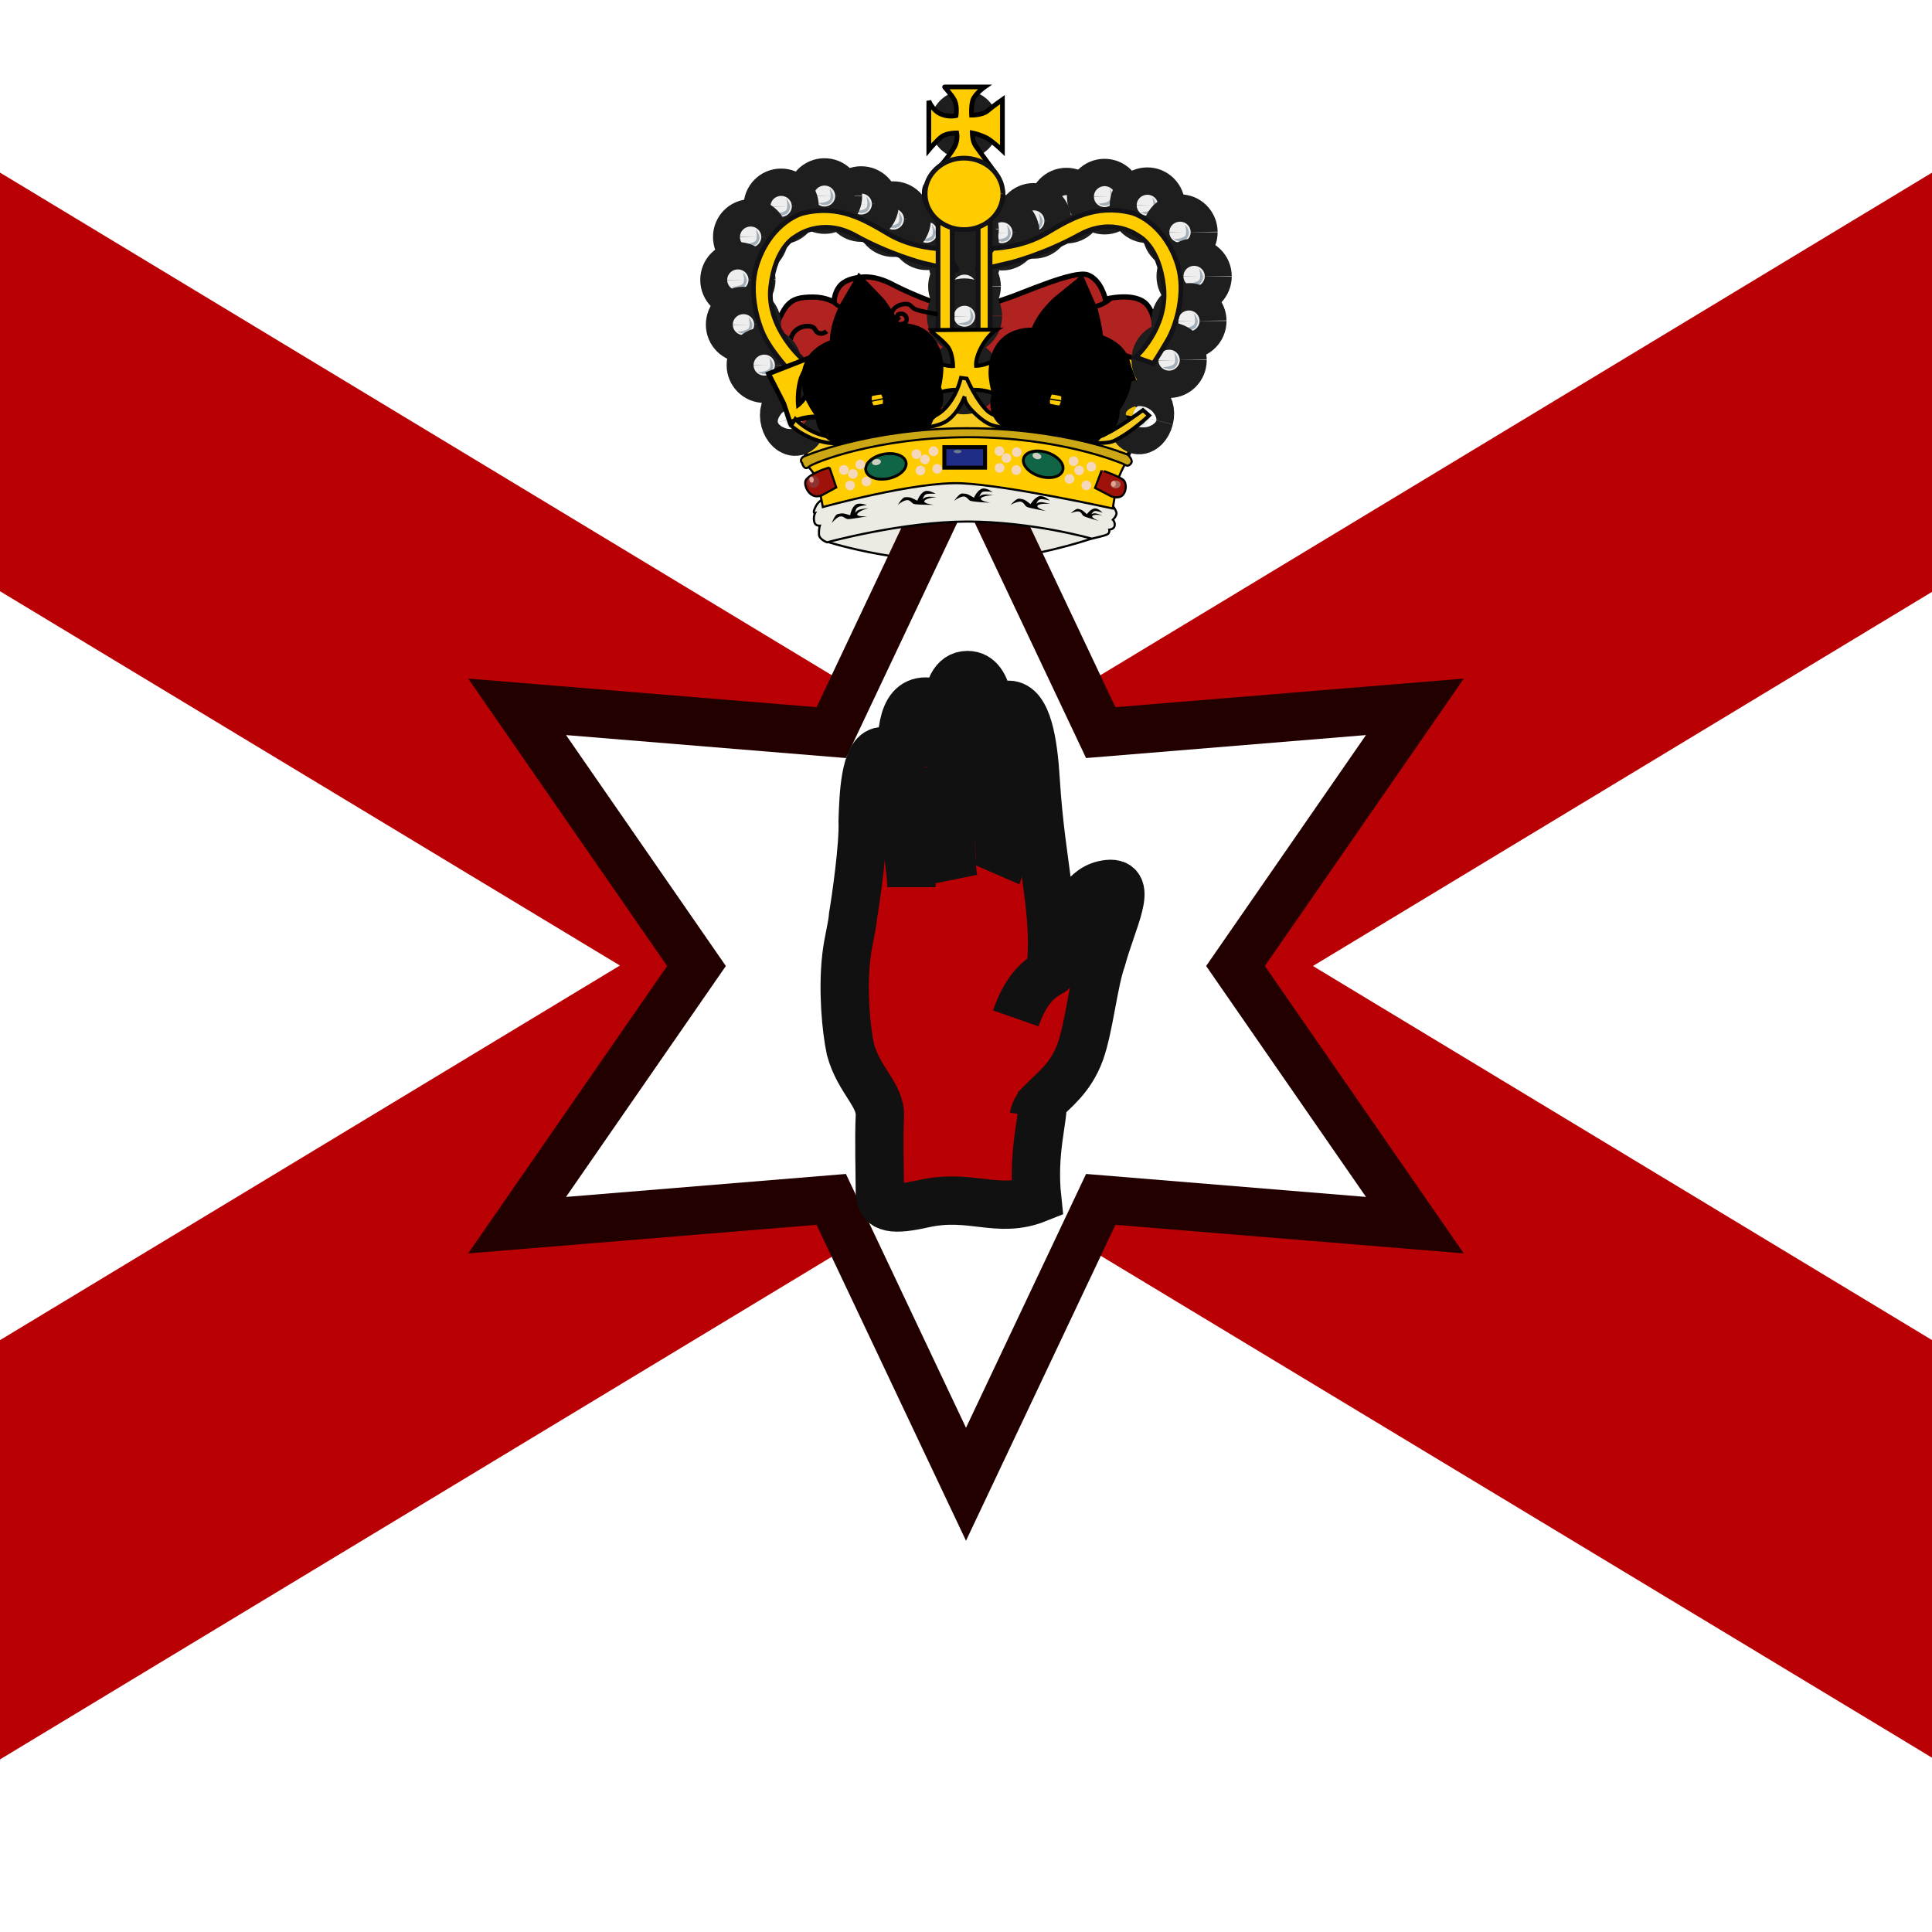 <?xml version="1.0" encoding="UTF-8" standalone="no"?>
<svg width="20px" height="20px" viewBox="0 0 20 20" version="1.1" xmlns="http://www.w3.org/2000/svg" xmlns:xlink="http://www.w3.org/1999/xlink">
    <rect x="0" y="0" width="20" height="20" fill="#808080" stroke="none"/>
    <defs></defs>
    <g id="Page-1" stroke="none" stroke-width="1" fill="none" fill-rule="evenodd">
        <g id="Saint_Patrick's_flag_for_Northern_Ireland_crowned" transform="translate(-7, 0)">
            <path d="M30.441,0 L3.56,0 L17.001,8.122 L30.441,0 L30.441,0 Z" id="path3211" fill="#FFFFFF"></path>
            <path d="M33.667,18.194 L33.667,1.806 L20.108,10 L28.386,15.002 L33.667,18.194 L33.667,18.194 Z" id="path3209" fill="#FFFFFF"></path>
            <path d="M3.56,20 L30.46,20 L26.732,17.741 L17.01,11.872 L3.56,20 L3.56,20 Z" id="path3207" fill="#FFFFFF"></path>
            <path d="M0.333,1.803 L0.333,18.194 L13.901,9.995 L0.333,1.803 L0.333,1.803 Z" id="path3205" fill="#FFFFFF"></path>
            <path d="M0.333,1.803 L13.901,9.995 L0.333,18.194 L0.333,20 L3.56,20 L17.01,11.872 L26.732,17.741 L30.46,20 L33.667,20 L33.667,18.194 L28.386,15.002 L20.108,10 L33.667,1.806 L33.667,0 L30.441,0 L17.001,8.122 L3.56,0 L0.333,0 L0.333,1.803 L0.333,1.803 Z" id="background" stroke="#B90004" stroke-width="0.5" fill="#B90004"></path>
            <path d="M18.46,5.486 C18.588,5.287 18.512,5.157 18.318,5.118 C18.318,5.118 17.702,5.315 17.036,5.337 C16.37,5.359 15.578,5.169 15.578,5.169 C15.436,5.258 15.471,5.47 15.542,5.602 C15.542,5.602 16.239,5.833 17.032,5.811 C17.537,5.796 18.014,5.668 18.282,5.582 C18.436,5.533 18.46,5.489 18.46,5.486 L18.46,5.486 Z" id="path5103" stroke="#000000" stroke-width="0.022" fill="#EBEAE3"></path>
            <path d="M17,15.365 L15.605,12.416 L12.353,12.683 L14.21,10 L12.353,7.317 L15.605,7.584 L17,4.635 L18.395,7.584 L21.647,7.317 L19.79,10 L21.647,12.683 L18.395,12.416 L17,15.365 L17,15.365 Z" id="star" stroke="#220000" stroke-width="0.5" fill="#FFFFFF"></path>
            <g id="g2597" transform="translate(15.112, 6.939)" stroke="#111111" stroke-width="0.5" fill="#B90004">
                <path d="M2.681,4.464 C2.792,4.35 2.971,4.225 3.07,3.952 C3.163,3.696 3.208,3.227 3.293,2.99 C3.404,2.582 3.627,2.185 3.361,2.212 C3.108,2.238 3.026,2.492 2.93,2.677 C2.886,2.746 2.843,2.91 2.824,2.994 C2.812,3.047 2.81,3.105 2.762,3.129 C2.832,2.51 2.665,2.049 2.609,1.131 C2.585,0.747 2.524,0.36 2.332,0.357 C2.186,0.355 2.162,0.554 2.139,0.703 C2.139,0.493 2.147,0.049 1.904,0.049 C1.61,0.049 1.699,0.669 1.66,0.982 C1.653,0.871 1.649,0.632 1.618,0.478 C1.606,0.42 1.582,0.375 1.553,0.349 C1.535,0.332 1.51,0.323 1.472,0.323 C1.206,0.323 1.212,0.709 1.221,1.094 C1.225,1.135 1.221,1.32 1.224,1.44 C1.224,1.23 1.226,0.82 1.015,0.838 C0.839,0.853 0.826,1.314 0.818,1.56 C0.829,1.805 0.747,2.376 0.719,2.539 C0.711,2.654 0.667,2.804 0.649,2.964 C0.609,3.31 0.647,3.715 0.691,3.922 C0.779,4.249 1.008,4.395 0.996,4.617 C0.985,4.839 0.996,5.23 0.996,5.405 C0.996,5.58 1.143,5.59 1.447,5.522 C1.943,5.411 2.215,5.633 2.625,5.469 C2.573,4.985 2.692,4.639 2.681,4.464 L2.681,4.464 Z" id="path2599"></path>
                <g id="g2601" transform="translate(1.196, 0.568)">
                    <path id="path2603" d="M1.207,3.035 C1.31,2.741 1.44,2.626 1.565,2.562"></path>
                    <path id="path2605" d="M1.394,4.049 C1.403,3.989 1.441,3.941 1.494,3.89"></path>
                    <path id="path2607" d="M0.028,0.797 C0.06,1.057 0.128,1.558 0.128,1.677"></path>
                    <path id="path2609" d="M0.957,0.086 C0.92,0.225 0.961,0.337 0.954,0.478 C0.948,0.572 0.987,0.745 1.017,0.954 C1.009,1.03 1.076,1.408 1.015,1.548"></path>
                    <path id="path2611" d="M0.463,0.346 C0.488,0.397 0.481,0.459 0.493,0.528 C0.552,0.861 0.514,1.358 0.563,1.599"></path>
                </g>
            </g>
            <path d="M16.981,4.475 C18.589,4.74 18.531,4.815 18.531,4.815 L18.951,3.561 C18.951,3.561 18.995,3.313 18.88,3.163 C18.766,3.013 18.443,3.097 18.443,3.097 C18.443,3.097 18.399,2.894 18.258,2.845 C18.116,2.796 17.59,3.035 17.427,3.088 C17.264,3.141 17.18,3.194 16.95,3.19 C16.72,3.185 16.309,2.982 16.234,2.942 C16.159,2.902 16.049,2.863 15.947,2.867 C15.846,2.872 15.74,2.898 15.687,2.969 C15.634,3.039 15.634,3.128 15.634,3.128 C15.634,3.128 15.55,3.075 15.417,3.075 C15.285,3.075 15.209,3.092 15.148,3.163 C15.086,3.234 15.006,3.433 15.006,3.433 L15.156,3.773 L15.165,4.241 L15.479,4.736 L16.981,4.475 L16.981,4.475 Z" id="path34974" stroke="#000000" stroke-width="0.054" fill="#B02320"></path>
            <path d="M18.48,5.184 C18.48,5.184 18.561,5.28 18.558,5.315 C18.555,5.349 18.52,5.38 18.52,5.38 C18.52,5.38 18.545,5.405 18.539,5.442 C18.533,5.48 18.483,5.483 18.483,5.483 C18.483,5.483 18.492,5.517 18.461,5.533 C18.43,5.548 18.302,5.576 18.302,5.576 C18.302,5.576 17.68,5.399 17.013,5.399 C16.347,5.399 15.562,5.614 15.562,5.614 C15.562,5.614 15.481,5.586 15.478,5.533 C15.475,5.48 15.487,5.442 15.487,5.442 C15.487,5.442 15.443,5.447 15.431,5.408 C15.415,5.354 15.437,5.312 15.437,5.312 C15.437,5.312 15.407,5.321 15.441,5.249 C15.466,5.196 15.503,5.178 15.503,5.178 C15.503,5.178 16.2,4.929 16.994,4.925 C17.788,4.922 18.48,5.178 18.48,5.184 L18.48,5.184 Z" id="path30012" stroke="#000000" stroke-width="0.022" fill="#EBEAE3"></path>
            <path id="path41763" stroke="#000000" stroke-width="0.048" d="M15.184,3.615 C15.184,3.615 15.158,3.525 15.216,3.445 C15.275,3.365 15.381,3.37 15.413,3.386 C15.445,3.402 15.44,3.44 15.482,3.45 C15.525,3.461 15.557,3.429 15.557,3.429"></path>
            <path d="M19.067,3.827 L18.825,4.326 L18.73,4.343 C18.73,4.343 18.672,4.308 18.507,4.32 C18.389,4.328 18.354,4.358 18.354,4.358 L18.569,3.86 C18.569,3.86 18.585,3.967 18.61,4.03 C18.642,4.11 18.762,4.185 18.762,4.185 C18.762,4.185 18.779,4.089 18.747,3.973 C18.712,3.845 18.63,3.672 18.63,3.672 L19.067,3.827 L19.067,3.827 Z" id="path17396" stroke="#000000" stroke-width="0.05" fill-opacity="0.941" fill="#FFCC00"></path>
            <rect id="rect5511" stroke="#121116" stroke-width="0.049" fill="#121116" x="16.854" y="2.274" width="0.27" height="1.149"></rect>
            <path d="M15.198,4.392 L15.372,4.764 C15.372,4.764 16.11,4.476 16.983,4.481 C18.291,4.489 18.662,4.752 18.662,4.752 L18.856,4.292 L18.71,4.376 L18.561,4.469 L18.392,4.534 L18.186,4.518 L18.004,4.384 L17.911,4.191 L17.758,4.332 L17.487,4.392 L17.221,4.324 L16.987,4.029 C16.987,4.029 16.812,4.357 16.591,4.376 C16.272,4.405 16.086,4.223 16.086,4.223 C16.086,4.223 15.968,4.489 15.771,4.538 C15.46,4.615 15.202,4.392 15.198,4.392 L15.198,4.392 Z" id="path24185" stroke="#000000" stroke-width="0.041" fill="#F6CA1F"></path>
            <g id="g5431" transform="translate(14.475, 1.865)">
                <g id="g3168" transform="translate(3.41, 0.103)">
                    <path id="path2193" stroke="#1E1E1E" stroke-width="0.5" fill="#EEEEEE" d="M0.295,0.16 C0.295,0.238 0.233,0.302 0.156,0.302 C0.079,0.302 0.016,0.239 0.016,0.161 C0.015,0.083 0.077,0.019 0.154,0.019 C0.231,0.018 0.294,0.081 0.295,0.159"></path>
                    <path id="path2195" fill="#A3AFB8" d="M0.09,0.233 C0.09,0.233 0.203,0.231 0.215,0.185 C0.226,0.139 0.207,0.08 0.207,0.08 C0.207,0.08 0.26,0.139 0.245,0.185 C0.23,0.231 0.215,0.243 0.176,0.252 C0.15,0.258 0.111,0.248 0.09,0.233 L0.09,0.233 Z"></path>
                </g>
                <g id="g3172" transform="translate(3.071, 0.261)">
                    <path id="path3174" stroke="#1E1E1E" stroke-width="0.5" fill="#EEEEEE" d="M0.295,0.16 C0.295,0.238 0.233,0.302 0.156,0.302 C0.079,0.302 0.016,0.239 0.016,0.161 C0.015,0.083 0.077,0.019 0.154,0.019 C0.231,0.018 0.294,0.081 0.295,0.159"></path>
                    <path id="path3176" fill="#A3AFB8" d="M0.09,0.233 C0.09,0.233 0.203,0.231 0.215,0.185 C0.226,0.139 0.207,0.08 0.207,0.08 C0.207,0.08 0.26,0.139 0.245,0.185 C0.23,0.231 0.215,0.243 0.176,0.252 C0.15,0.258 0.111,0.248 0.09,0.233 L0.09,0.233 Z"></path>
                </g>
                <g id="g3178" transform="translate(3.804, 0.01)">
                    <path id="path3180" stroke="#1E1E1E" stroke-width="0.5" fill="#EEEEEE" d="M0.295,0.16 C0.295,0.238 0.233,0.302 0.156,0.302 C0.079,0.302 0.016,0.239 0.016,0.161 C0.015,0.083 0.077,0.019 0.154,0.019 C0.231,0.018 0.294,0.081 0.295,0.159"></path>
                    <path id="path3182" fill="#A3AFB8" d="M0.09,0.233 C0.09,0.233 0.203,0.231 0.215,0.185 C0.226,0.139 0.207,0.08 0.207,0.08 C0.207,0.08 0.26,0.139 0.245,0.185 C0.23,0.231 0.215,0.243 0.176,0.252 C0.15,0.258 0.111,0.248 0.09,0.233 L0.09,0.233 Z"></path>
                </g>
                <g id="g3184" transform="translate(4.247, 0.099)">
                    <path id="path3186" stroke="#1E1E1E" stroke-width="0.5" fill="#EEEEEE" d="M0.295,0.16 C0.295,0.238 0.233,0.302 0.156,0.302 C0.079,0.302 0.016,0.239 0.016,0.161 C0.015,0.083 0.077,0.019 0.154,0.019 C0.231,0.018 0.294,0.081 0.295,0.159"></path>
                    <path id="path3188" fill="#A3AFB8" d="M0.09,0.233 C0.09,0.233 0.203,0.231 0.215,0.185 C0.226,0.139 0.207,0.08 0.207,0.08 C0.207,0.08 0.26,0.139 0.245,0.185 C0.23,0.231 0.215,0.243 0.176,0.252 C0.15,0.258 0.111,0.248 0.09,0.233 L0.09,0.233 Z"></path>
                </g>
                <g id="g3190" transform="translate(4.585, 0.378)">
                    <path id="path3192" stroke="#1E1E1E" stroke-width="0.5" fill="#EEEEEE" d="M0.295,0.16 C0.295,0.238 0.233,0.302 0.156,0.302 C0.079,0.302 0.016,0.239 0.016,0.161 C0.015,0.083 0.077,0.019 0.154,0.019 C0.231,0.018 0.294,0.081 0.295,0.159"></path>
                    <path id="path3194" fill="#A3AFB8" d="M0.09,0.233 C0.09,0.233 0.203,0.231 0.215,0.185 C0.226,0.139 0.207,0.08 0.207,0.08 C0.207,0.08 0.26,0.139 0.245,0.185 C0.23,0.231 0.215,0.243 0.176,0.252 C0.15,0.258 0.111,0.248 0.09,0.233 L0.09,0.233 Z"></path>
                </g>
                <g id="g3196" transform="translate(4.731, 0.835)">
                    <path id="path3199" stroke="#1E1E1E" stroke-width="0.5" fill="#EEEEEE" d="M0.295,0.16 C0.295,0.238 0.233,0.302 0.156,0.302 C0.079,0.302 0.016,0.239 0.016,0.161 C0.015,0.083 0.077,0.019 0.154,0.019 C0.231,0.018 0.294,0.081 0.295,0.159"></path>
                    <path id="path3201" fill="#A3AFB8" d="M0.09,0.233 C0.09,0.233 0.203,0.231 0.215,0.185 C0.226,0.139 0.207,0.08 0.207,0.08 C0.207,0.08 0.26,0.139 0.245,0.185 C0.23,0.231 0.215,0.243 0.176,0.252 C0.15,0.258 0.111,0.248 0.09,0.233 L0.09,0.233 Z"></path>
                </g>
                <g id="g3203" transform="translate(4.677, 1.297)">
                    <path id="path4796" stroke="#1E1E1E" stroke-width="0.5" fill="#EEEEEE" d="M0.295,0.16 C0.295,0.238 0.233,0.302 0.156,0.302 C0.079,0.302 0.016,0.239 0.016,0.161 C0.015,0.083 0.077,0.019 0.154,0.019 C0.231,0.018 0.294,0.081 0.295,0.159"></path>
                    <path id="path4798" fill="#A3AFB8" d="M0.09,0.233 C0.09,0.233 0.203,0.231 0.215,0.185 C0.226,0.139 0.207,0.08 0.207,0.08 C0.207,0.08 0.26,0.139 0.245,0.185 C0.23,0.231 0.215,0.243 0.176,0.252 C0.15,0.258 0.111,0.248 0.09,0.233 L0.09,0.233 Z"></path>
                </g>
                <g id="g3209" transform="translate(4.472, 1.703)">
                    <path id="path4801" stroke="#1E1E1E" stroke-width="0.5" fill="#EEEEEE" d="M0.295,0.16 C0.295,0.238 0.233,0.302 0.156,0.302 C0.079,0.302 0.016,0.239 0.016,0.161 C0.015,0.083 0.077,0.019 0.154,0.019 C0.231,0.018 0.294,0.081 0.295,0.159"></path>
                    <path id="path3213" fill="#A3AFB8" d="M0.09,0.233 C0.09,0.233 0.203,0.231 0.215,0.185 C0.226,0.139 0.207,0.08 0.207,0.08 C0.207,0.08 0.26,0.139 0.245,0.185 C0.23,0.231 0.215,0.243 0.176,0.252 C0.15,0.258 0.111,0.248 0.09,0.233 L0.09,0.233 Z"></path>
                </g>
                <g id="g3215" transform="translate(2.741, 0.383)">
                    <path id="path3217" stroke="#1E1E1E" stroke-width="0.5" fill="#EEEEEE" d="M0.295,0.16 C0.295,0.238 0.233,0.302 0.156,0.302 C0.079,0.302 0.016,0.239 0.016,0.161 C0.015,0.083 0.077,0.019 0.154,0.019 C0.231,0.018 0.294,0.081 0.295,0.159"></path>
                    <path id="path3219" fill="#A3AFB8" d="M0.09,0.233 C0.09,0.233 0.203,0.231 0.215,0.185 C0.226,0.139 0.207,0.08 0.207,0.08 C0.207,0.08 0.26,0.139 0.245,0.185 C0.23,0.231 0.215,0.243 0.176,0.252 C0.15,0.258 0.111,0.248 0.09,0.233 L0.09,0.233 Z"></path>
                </g>
                <g id="g3221" transform="translate(2.368, 0.373)">
                    <path id="path3223" stroke="#1E1E1E" stroke-width="0.5" fill="#EEEEEE" d="M0.247,0.134 C0.247,0.199 0.194,0.252 0.13,0.252 C0.066,0.253 0.013,0.2 0.013,0.135 C0.013,0.069 0.065,0.016 0.129,0.016 C0.194,0.015 0.246,0.068 0.247,0.133"></path>
                    <path id="path3225" fill="#A3AFB8" d="M0.075,0.195 C0.075,0.195 0.17,0.193 0.179,0.155 C0.189,0.116 0.173,0.067 0.173,0.067 C0.173,0.067 0.218,0.116 0.205,0.155 C0.192,0.193 0.18,0.203 0.147,0.211 C0.126,0.216 0.093,0.208 0.075,0.195 L0.075,0.195 Z"></path>
                </g>
                <g id="g3227" transform="translate(2.369, 0.52)">
                    <path id="path3229" stroke="#1E1E1E" stroke-width="0.5" fill="#EEEEEE" d="M0.247,0.134 C0.247,0.199 0.194,0.252 0.13,0.252 C0.066,0.253 0.013,0.2 0.013,0.135 C0.013,0.069 0.065,0.016 0.129,0.016 C0.194,0.015 0.246,0.068 0.247,0.133"></path>
                    <path id="path3231" fill="#A3AFB8" d="M0.075,0.195 C0.075,0.195 0.17,0.193 0.179,0.155 C0.189,0.116 0.173,0.067 0.173,0.067 C0.173,0.067 0.218,0.116 0.205,0.155 C0.192,0.193 0.18,0.203 0.147,0.211 C0.126,0.216 0.093,0.208 0.075,0.195 L0.075,0.195 Z"></path>
                </g>
                <g id="g3233" transform="translate(2.377, 0.736)">
                    <path id="path3235" stroke="#1E1E1E" stroke-width="0.5" fill="#EEEEEE" d="M0.247,0.134 C0.247,0.199 0.194,0.252 0.13,0.252 C0.066,0.253 0.013,0.2 0.013,0.135 C0.013,0.069 0.065,0.016 0.129,0.016 C0.194,0.015 0.246,0.068 0.247,0.133"></path>
                    <path id="path3237" fill="#A3AFB8" d="M0.075,0.195 C0.075,0.195 0.17,0.193 0.179,0.155 C0.189,0.116 0.173,0.067 0.173,0.067 C0.173,0.067 0.218,0.116 0.205,0.155 C0.192,0.193 0.18,0.203 0.147,0.211 C0.126,0.216 0.093,0.208 0.075,0.195 L0.075,0.195 Z"></path>
                </g>
                <g id="g3239" transform="translate(2.369, 0.955)">
                    <path id="path3241" stroke="#1E1E1E" stroke-width="0.5" fill="#EEEEEE" d="M0.267,0.145 C0.267,0.216 0.21,0.273 0.141,0.273 C0.071,0.273 0.014,0.216 0.014,0.145 C0.014,0.075 0.07,0.017 0.14,0.017 C0.209,0.017 0.266,0.073 0.267,0.144"></path>
                    <path id="path3243" fill="#A3AFB8" d="M0.082,0.211 C0.082,0.211 0.184,0.209 0.194,0.167 C0.204,0.126 0.187,0.072 0.187,0.072 C0.187,0.072 0.236,0.126 0.222,0.167 C0.208,0.209 0.194,0.22 0.159,0.228 C0.136,0.234 0.101,0.225 0.082,0.211 L0.082,0.211 Z"></path>
                </g>
                <g id="g3245" transform="translate(2.354, 1.248)">
                    <path id="path3247" stroke="#1E1E1E" stroke-width="0.5" fill="#EEEEEE" d="M0.295,0.16 C0.295,0.238 0.233,0.302 0.156,0.302 C0.079,0.302 0.016,0.239 0.016,0.161 C0.015,0.083 0.077,0.019 0.154,0.019 C0.231,0.018 0.294,0.081 0.295,0.159"></path>
                    <path id="path3249" fill="#A3AFB8" d="M0.09,0.233 C0.09,0.233 0.203,0.231 0.215,0.185 C0.226,0.139 0.207,0.08 0.207,0.08 C0.207,0.08 0.26,0.139 0.245,0.185 C0.23,0.231 0.215,0.243 0.176,0.252 C0.15,0.258 0.111,0.248 0.09,0.233 L0.09,0.233 Z"></path>
                </g>
                <g id="g3251" transform="translate(2.358, 1.891)">
                    <path id="path3253" stroke="#1E1E1E" stroke-width="0.5" fill="#EEEEEE" d="M0.277,0.151 C0.277,0.224 0.218,0.283 0.146,0.283 C0.074,0.284 0.015,0.224 0.015,0.151 C0.014,0.078 0.073,0.018 0.145,0.018 C0.217,0.017 0.276,0.076 0.277,0.15"></path>
                    <path id="path3255" fill="#A3AFB8" d="M0.085,0.219 C0.085,0.219 0.191,0.217 0.201,0.174 C0.212,0.131 0.194,0.075 0.194,0.075 C0.194,0.075 0.245,0.131 0.23,0.174 C0.216,0.217 0.202,0.228 0.166,0.237 C0.141,0.243 0.104,0.233 0.085,0.219 L0.085,0.219 Z"></path>
                </g>
                <g id="g3257" transform="translate(1.963, 0.379)">
                    <path id="path3259" stroke="#1E1E1E" stroke-width="0.5" fill="#EEEEEE" d="M0.295,0.16 C0.295,0.238 0.233,0.302 0.156,0.302 C0.079,0.302 0.016,0.239 0.016,0.161 C0.015,0.083 0.077,0.019 0.154,0.019 C0.231,0.018 0.294,0.081 0.295,0.159"></path>
                    <path id="path3261" fill="#A3AFB8" d="M0.09,0.233 C0.09,0.233 0.203,0.231 0.215,0.185 C0.226,0.139 0.207,0.08 0.207,0.08 C0.207,0.08 0.26,0.139 0.245,0.185 C0.23,0.231 0.215,0.243 0.176,0.252 C0.15,0.258 0.111,0.248 0.09,0.233 L0.09,0.233 Z"></path>
                </g>
                <g id="g3263" transform="translate(1.617, 0.243)">
                    <path id="path3265" stroke="#1E1E1E" stroke-width="0.5" fill="#EEEEEE" d="M0.295,0.16 C0.295,0.238 0.233,0.302 0.156,0.302 C0.079,0.302 0.016,0.239 0.016,0.161 C0.015,0.083 0.077,0.019 0.154,0.019 C0.231,0.018 0.294,0.081 0.295,0.159"></path>
                    <path id="path3267" fill="#A3AFB8" d="M0.09,0.233 C0.09,0.233 0.203,0.231 0.215,0.185 C0.226,0.139 0.207,0.08 0.207,0.08 C0.207,0.08 0.26,0.139 0.245,0.185 C0.23,0.231 0.215,0.243 0.176,0.252 C0.15,0.258 0.111,0.248 0.09,0.233 L0.09,0.233 Z"></path>
                </g>
                <g id="g3269" transform="translate(1.285, 0.087)">
                    <path id="path3271" stroke="#1E1E1E" stroke-width="0.5" fill="#EEEEEE" d="M0.295,0.16 C0.295,0.238 0.233,0.302 0.156,0.302 C0.079,0.302 0.016,0.239 0.016,0.161 C0.015,0.083 0.077,0.019 0.154,0.019 C0.231,0.018 0.294,0.081 0.295,0.159"></path>
                    <path id="path3273" fill="#A3AFB8" d="M0.09,0.233 C0.09,0.233 0.203,0.231 0.215,0.185 C0.226,0.139 0.207,0.08 0.207,0.08 C0.207,0.08 0.26,0.139 0.245,0.185 C0.23,0.231 0.215,0.243 0.176,0.252 C0.15,0.258 0.111,0.248 0.09,0.233 L0.09,0.233 Z"></path>
                </g>
                <g id="g3275" transform="translate(0.905, 0.004)">
                    <path id="path3277" stroke="#1E1E1E" stroke-width="0.5" fill="#EEEEEE" d="M0.295,0.16 C0.295,0.238 0.233,0.302 0.156,0.302 C0.079,0.302 0.016,0.239 0.016,0.161 C0.015,0.083 0.077,0.019 0.154,0.019 C0.231,0.018 0.294,0.081 0.295,0.159"></path>
                    <path id="path3279" fill="#A3AFB8" d="M0.09,0.233 C0.09,0.233 0.203,0.231 0.215,0.185 C0.226,0.139 0.207,0.08 0.207,0.08 C0.207,0.08 0.26,0.139 0.245,0.185 C0.23,0.231 0.215,0.243 0.176,0.252 C0.15,0.258 0.111,0.248 0.09,0.233 L0.09,0.233 Z"></path>
                </g>
                <g id="g3281" transform="translate(0.456, 0.111)">
                    <path id="path3283" stroke="#1E1E1E" stroke-width="0.5" fill="#EEEEEE" d="M0.295,0.16 C0.295,0.238 0.233,0.302 0.156,0.302 C0.079,0.302 0.016,0.239 0.016,0.161 C0.015,0.083 0.077,0.019 0.154,0.019 C0.231,0.018 0.294,0.081 0.295,0.159"></path>
                    <path id="path3285" fill="#A3AFB8" d="M0.09,0.233 C0.09,0.233 0.203,0.231 0.215,0.185 C0.226,0.139 0.207,0.08 0.207,0.08 C0.207,0.08 0.26,0.139 0.245,0.185 C0.23,0.231 0.215,0.243 0.176,0.252 C0.15,0.258 0.111,0.248 0.09,0.233 L0.09,0.233 Z"></path>
                </g>
                <g id="g3287" transform="translate(0.14, 0.428)">
                    <path id="path3289" stroke="#1E1E1E" stroke-width="0.5" fill="#EEEEEE" d="M0.295,0.16 C0.295,0.238 0.233,0.302 0.156,0.302 C0.079,0.302 0.016,0.239 0.016,0.161 C0.015,0.083 0.077,0.019 0.154,0.019 C0.231,0.018 0.294,0.081 0.295,0.159"></path>
                    <path id="path3291" fill="#A3AFB8" d="M0.09,0.233 C0.09,0.233 0.203,0.231 0.215,0.185 C0.226,0.139 0.207,0.08 0.207,0.08 C0.207,0.08 0.26,0.139 0.245,0.185 C0.23,0.231 0.215,0.243 0.176,0.252 C0.15,0.258 0.111,0.248 0.09,0.233 L0.09,0.233 Z"></path>
                </g>
                <g id="g3293" transform="translate(0.008, 0.872)">
                    <path id="path3295" stroke="#1E1E1E" stroke-width="0.5" fill="#EEEEEE" d="M0.295,0.16 C0.295,0.238 0.233,0.302 0.156,0.302 C0.079,0.302 0.016,0.239 0.016,0.161 C0.015,0.083 0.077,0.019 0.154,0.019 C0.231,0.018 0.294,0.081 0.295,0.159"></path>
                    <path id="path3297" fill="#A3AFB8" d="M0.09,0.233 C0.09,0.233 0.203,0.231 0.215,0.185 C0.226,0.139 0.207,0.08 0.207,0.08 C0.207,0.08 0.26,0.139 0.245,0.185 C0.23,0.231 0.215,0.243 0.176,0.252 C0.15,0.258 0.111,0.248 0.09,0.233 L0.09,0.233 Z"></path>
                </g>
                <g id="g3299" transform="translate(0.066, 1.335)">
                    <path id="path3301" stroke="#1E1E1E" stroke-width="0.5" fill="#EEEEEE" d="M0.295,0.16 C0.295,0.238 0.233,0.302 0.156,0.302 C0.079,0.302 0.016,0.239 0.016,0.161 C0.015,0.083 0.077,0.019 0.154,0.019 C0.231,0.018 0.294,0.081 0.295,0.159"></path>
                    <path id="path3303" fill="#A3AFB8" d="M0.09,0.233 C0.09,0.233 0.203,0.231 0.215,0.185 C0.226,0.139 0.207,0.08 0.207,0.08 C0.207,0.08 0.26,0.139 0.245,0.185 C0.23,0.231 0.215,0.243 0.176,0.252 C0.15,0.258 0.111,0.248 0.09,0.233 L0.09,0.233 Z"></path>
                </g>
                <g id="g3305" transform="translate(0.281, 1.754)">
                    <path id="path3307" stroke="#1E1E1E" stroke-width="0.5" fill="#EEEEEE" d="M0.295,0.16 C0.295,0.238 0.233,0.302 0.156,0.302 C0.079,0.302 0.016,0.239 0.016,0.161 C0.015,0.083 0.077,0.019 0.154,0.019 C0.231,0.018 0.294,0.081 0.295,0.159"></path>
                    <path id="path3309" fill="#A3AFB8" d="M0.09,0.233 C0.09,0.233 0.203,0.231 0.215,0.185 C0.226,0.139 0.207,0.08 0.207,0.08 C0.207,0.08 0.26,0.139 0.245,0.185 C0.23,0.231 0.215,0.243 0.176,0.252 C0.15,0.258 0.111,0.248 0.09,0.233 L0.09,0.233 Z"></path>
                </g>
                <g id="g3313" transform="translate(0.729, 2.457) rotate(-15) translate(-0.729, -2.457) translate(0.634, 2.306)">
                    <path id="path3315" stroke="#1E1E1E" stroke-width="0.5" fill="#EEEEEE" d="M0.185,0.16 C0.185,0.238 0.146,0.302 0.098,0.302 C0.049,0.302 0.01,0.239 0.01,0.161 C0.01,0.083 0.049,0.019 0.097,0.019 C0.145,0.018 0.185,0.081 0.185,0.159"></path>
                    <path id="path3317" fill="#A3AFB8" d="M0.057,0.233 C0.057,0.233 0.128,0.231 0.135,0.185 C0.143,0.139 0.131,0.08 0.131,0.08 C0.131,0.08 0.165,0.139 0.155,0.185 C0.145,0.231 0.136,0.243 0.111,0.252 C0.095,0.258 0.07,0.248 0.057,0.233 L0.057,0.233 Z"></path>
                </g>
                <g id="g3319" transform="translate(4.338, 2.439) rotate(13.866) translate(-4.338, -2.439) translate(4.243, 2.288)">
                    <path id="path3321" stroke="#1E1E1E" stroke-width="0.5" fill="#EEEEEE" d="M0.185,0.16 C0.185,0.238 0.146,0.302 0.098,0.302 C0.049,0.302 0.01,0.239 0.01,0.161 C0.01,0.083 0.049,0.019 0.097,0.019 C0.145,0.018 0.185,0.081 0.185,0.159"></path>
                    <path id="path3323" fill="#A3AFB8" d="M0.057,0.233 C0.057,0.233 0.128,0.231 0.135,0.185 C0.143,0.139 0.131,0.08 0.131,0.08 C0.131,0.08 0.165,0.139 0.155,0.185 C0.145,0.231 0.136,0.243 0.111,0.252 C0.095,0.258 0.07,0.248 0.057,0.233 L0.057,0.233 Z"></path>
                </g>
            </g>
            <path d="M16.864,1.637 L16.874,1.874 C16.874,1.874 16.594,1.898 16.582,1.924 C16.528,2.046 16.648,2.211 16.648,2.211 C16.648,2.211 16.742,2.14 16.98,2.14 C17.206,2.14 17.322,2.195 17.322,2.195 C17.322,2.195 17.382,2.1 17.382,2.029 C17.382,1.959 17.357,1.889 17.357,1.889 C17.357,1.889 17.241,1.874 17.206,1.874 L17.105,1.874 L17.095,1.632 L16.864,1.637 L16.864,1.637 Z" id="path5515" stroke="#000000" stroke-width="0.049" fill="#B3A192"></path>
            <path id="path5517" stroke="#121116" stroke-width="0.025" fill="#F0DDCB" d="M17.264,2.004 C17.264,2.03 17.241,2.052 17.214,2.052 C17.186,2.052 17.164,2.031 17.163,2.004 C17.163,1.978 17.186,1.956 17.213,1.956 C17.241,1.956 17.264,1.977 17.264,2.004"></path>
            <path id="path5519" stroke="#121116" stroke-width="0.025" fill="#F0DDCB" d="M17.379,2.03 C17.379,2.057 17.356,2.08 17.327,2.08 C17.298,2.08 17.275,2.058 17.275,2.03 C17.275,2.002 17.298,1.98 17.327,1.979 C17.356,1.979 17.379,2.002 17.379,2.029"></path>
            <path id="path5521" stroke="#121116" stroke-width="0.025" fill="#F0DDCB" d="M17.148,2.002 C17.148,2.029 17.126,2.05 17.098,2.05 C17.07,2.05 17.048,2.029 17.048,2.002 C17.048,1.976 17.07,1.954 17.098,1.954 C17.125,1.954 17.148,1.975 17.148,2.002"></path>
            <path id="path5523" stroke="#121116" stroke-width="0.025" fill="#F0DDCB" d="M16.916,2.005 C16.916,2.032 16.893,2.055 16.864,2.055 C16.835,2.055 16.812,2.032 16.812,2.005 C16.812,1.977 16.835,1.955 16.864,1.955 C16.893,1.954 16.916,1.977 16.916,2.004"></path>
            <path id="path5525" stroke="#121116" stroke-width="0.025" fill="#F0DDCB" d="M16.788,2.013 C16.788,2.041 16.764,2.063 16.735,2.063 C16.707,2.063 16.683,2.041 16.683,2.013 C16.683,1.986 16.706,1.963 16.735,1.963 C16.764,1.963 16.787,1.985 16.788,2.013"></path>
            <path id="path5527" stroke="#121116" stroke-width="0.025" fill="#F0DDCB" d="M17.024,1.868 C17.024,1.892 17.004,1.911 16.98,1.911 C16.956,1.911 16.936,1.892 16.936,1.869 C16.936,1.845 16.955,1.826 16.979,1.826 C17.004,1.826 17.024,1.845 17.024,1.868"></path>
            <path id="path5529" stroke="#121116" stroke-width="0.025" fill="#F0DDCB" d="M17.024,1.672 C17.024,1.696 17.004,1.714 16.98,1.715 C16.956,1.715 16.936,1.696 16.936,1.673 C16.936,1.649 16.955,1.63 16.979,1.63 C17.004,1.63 17.024,1.649 17.024,1.672"></path>
            <path id="path5531" stroke="#121116" stroke-width="0.025" fill="#F0DDCB" d="M17.024,1.778 C17.024,1.801 17.004,1.82 16.98,1.82 C16.956,1.82 16.936,1.801 16.936,1.778 C16.936,1.755 16.955,1.736 16.979,1.736 C17.004,1.736 17.024,1.754 17.024,1.778"></path>
            <path id="path5533" stroke="#121116" stroke-width="0.025" fill="#F0DDCB" d="M16.657,2.048 C16.657,2.075 16.635,2.097 16.607,2.097 C16.579,2.097 16.556,2.075 16.556,2.048 C16.556,2.022 16.579,2 16.606,2 C16.634,2 16.657,2.021 16.657,2.048"></path>
            <path id="path5535" stroke="#4D3126" stroke-width="0.025" fill="#916C68" d="M17.035,1.992 C17.035,2.021 17.01,2.044 16.98,2.045 C16.949,2.045 16.925,2.021 16.924,1.992 C16.924,1.963 16.949,1.939 16.979,1.939 C17.01,1.939 17.035,1.962 17.035,1.991"></path>
            <g id="g5545" transform="translate(16.872, 1.181)">
                <path id="path5541" stroke="#1E1E1E" stroke-width="0.5" fill="#EEEEEE" d="M0.214,0.11 C0.214,0.167 0.168,0.214 0.111,0.214 C0.054,0.215 0.007,0.168 0.007,0.11 C0.007,0.052 0.053,0.005 0.11,0.005 C0.167,0.005 0.213,0.051 0.214,0.109"></path>
                <path id="path5543" fill="#A3AFB8" d="M0.062,0.163 C0.062,0.163 0.146,0.162 0.154,0.128 C0.163,0.094 0.149,0.05 0.149,0.05 C0.149,0.05 0.188,0.094 0.177,0.128 C0.166,0.162 0.155,0.171 0.126,0.178 C0.107,0.182 0.078,0.175 0.062,0.163 L0.062,0.163 Z"></path>
            </g>
            <path d="M15.339,4.803 C15.339,4.803 15.432,4.889 15.456,4.966 C15.481,5.043 15.518,5.249 15.518,5.249 C15.518,5.249 16.482,4.981 16.956,5.003 C17.429,5.024 18.519,5.264 18.519,5.264 C18.519,5.264 18.538,5.147 18.559,5.024 C18.581,4.901 18.67,4.766 18.67,4.766 C18.67,4.766 17.628,4.441 16.971,4.471 C16.313,4.502 15.985,4.573 15.837,4.619 C15.69,4.665 15.33,4.806 15.339,4.803 L15.339,4.803 Z" id="path34972" stroke="#000000" stroke-width="0.022" fill="#FFCC00"></path>
            <path d="M16.779,0.9 L17.193,0.9 C17.193,0.9 17.091,0.971 17.07,1.039 C17.052,1.097 17.058,1.192 17.058,1.192 C17.058,1.192 17.171,1.192 17.221,1.149 C17.271,1.106 17.377,1.031 17.377,1.031 L17.377,1.559 C17.377,1.559 17.275,1.461 17.214,1.428 C17.14,1.39 17.065,1.376 17.065,1.376 C17.065,1.376 17.065,1.461 17.1,1.511 C17.136,1.562 17.276,1.753 17.276,1.753 L16.683,1.775 C16.683,1.775 16.824,1.627 16.882,1.519 C16.919,1.449 16.904,1.376 16.904,1.376 C16.904,1.376 16.804,1.376 16.753,1.411 C16.703,1.446 16.615,1.552 16.615,1.552 L16.615,1.044 C16.615,1.044 16.653,1.142 16.736,1.179 C16.819,1.217 16.897,1.197 16.897,1.197 C16.897,1.197 16.913,1.096 16.879,1.034 C16.844,0.969 16.771,0.898 16.779,0.9 L16.779,0.9 Z" id="path5537" stroke="#000000" stroke-width="0.049" fill="#FFCC00"></path>
            <path d="M16.746,2.576 C16.746,2.576 16.451,2.573 16.198,2.423 C15.946,2.274 15.691,2.117 15.316,2.206 C15.239,2.224 14.957,2.349 14.833,2.75 C14.745,3.032 14.847,3.373 14.936,3.526 C15.025,3.679 15.168,3.834 15.168,3.834 L15.32,3.73 C15.32,3.73 14.932,3.401 14.978,2.974 C15.025,2.548 15.238,2.448 15.238,2.448 C15.238,2.448 15.501,2.242 15.853,2.437 C16.205,2.633 16.55,2.722 16.55,2.722 C16.55,2.722 16.874,2.8 16.903,2.797 C16.931,2.793 16.739,2.573 16.746,2.576 L16.746,2.576 Z" id="path3325" stroke="#121116" stroke-width="0.049" fill="#FFCC00"></path>
            <path d="M15.113,4.177 L14.956,3.869 L15.427,3.685 C15.427,3.685 15.313,3.836 15.286,3.944 C15.253,4.076 15.265,4.188 15.265,4.188 C15.265,4.188 15.308,4.155 15.362,4.069 C15.403,4.003 15.47,3.766 15.47,3.766 L15.681,4.442 C15.683,4.444 15.573,4.334 15.495,4.32 C15.408,4.306 15.303,4.334 15.303,4.334 L15.178,4.372 L15.113,4.177 L15.113,4.177 Z" id="path16425" stroke="#000000" stroke-width="0.05" fill="#FFCC00"></path>
            <path d="M17.278,2.571 C17.278,2.571 17.573,2.567 17.826,2.418 C18.078,2.268 18.333,2.112 18.708,2.201 C18.785,2.219 19.067,2.343 19.192,2.745 C19.279,3.027 19.177,3.367 19.088,3.52 C18.999,3.673 18.939,3.763 18.939,3.763 L18.756,3.697 C18.756,3.697 19.092,3.396 19.046,2.969 C18.999,2.542 18.786,2.443 18.786,2.443 C18.786,2.443 18.523,2.236 18.171,2.432 C17.819,2.627 17.474,2.716 17.474,2.716 C17.474,2.716 17.15,2.795 17.122,2.791 C17.093,2.788 17.285,2.567 17.278,2.571 L17.278,2.571 Z" id="path4296" stroke="#121116" stroke-width="0.049" fill="#FFCC00"></path>
            <rect id="rect5267" stroke="#121116" stroke-width="0.049" fill="#FFCC00" x="17.126" y="2.278" width="0.123" height="1.149"></rect>
            <rect id="rect5269" stroke="#121116" stroke-width="0.049" fill="#FFCC00" x="16.711" y="2.273" width="0.146" height="1.149"></rect>
            <path d="M17.382,2.007 C17.382,2.211 17.202,2.376 16.981,2.377 C16.759,2.377 16.578,2.212 16.577,2.008 C16.576,1.804 16.755,1.638 16.977,1.637 C17.199,1.636 17.38,1.8 17.382,2.004" id="path5513" stroke="#121116" stroke-width="0.049" fill="#FFCC00"></path>
            <path d="M16.623,3.418 L17.315,3.412 C17.315,3.412 17.234,3.461 17.164,3.585 C17.094,3.709 17.104,3.787 17.104,3.787 C17.104,3.787 17.209,3.785 17.283,3.731 C17.357,3.677 17.44,3.576 17.44,3.576 L17.437,4.214 C17.437,4.214 17.387,4.133 17.305,4.084 C17.222,4.036 17.105,4.036 17.105,4.036 L16.869,4.036 C16.869,4.036 16.761,4.042 16.713,4.074 C16.644,4.12 16.559,4.207 16.559,4.207 L16.547,3.605 C16.547,3.605 16.582,3.71 16.693,3.753 C16.804,3.795 16.866,3.79 16.866,3.79 C16.866,3.79 16.866,3.654 16.809,3.585 C16.752,3.515 16.623,3.421 16.623,3.418 L16.623,3.418 Z" id="path19336" stroke="#000000" stroke-width="0.041" fill="#FFCC00"></path>
            <path d="M17.008,3.919 C17.008,3.919 17.11,4.155 17.227,4.259 C17.296,4.32 17.502,4.366 17.595,4.342 C17.804,4.289 17.948,4.121 17.948,4.121 C17.948,4.121 17.941,4.305 18.072,4.406 C18.203,4.507 18.308,4.533 18.416,4.503 C18.525,4.473 18.832,4.245 18.832,4.245 L18.896,4.301 C18.896,4.301 18.719,4.472 18.534,4.563 C18.439,4.609 18.15,4.583 18.056,4.509 C17.963,4.434 17.907,4.252 17.907,4.252 C17.907,4.252 17.849,4.369 17.726,4.41 C17.602,4.451 17.432,4.449 17.275,4.403 C17.169,4.372 17.031,4.226 17.005,4.177 C16.978,4.129 16.986,4.102 16.986,4.102 C16.986,4.102 16.908,4.325 16.746,4.386 C16.593,4.444 16.419,4.444 16.271,4.401 C16.121,4.358 16.11,4.275 16.11,4.275 C16.11,4.275 16.098,4.511 15.773,4.578 C15.447,4.645 15.189,4.406 15.189,4.406 L15.233,4.338 C15.233,4.338 15.417,4.544 15.698,4.526 C15.979,4.507 16.072,4.147 16.072,4.147 C16.072,4.147 16.196,4.335 16.525,4.338 C16.855,4.342 16.948,3.911 16.948,3.911 L17.008,3.919 L17.008,3.919 Z" id="path21276" stroke="#000000" stroke-width="0.039" fill="#F6CA1F"></path>
            <g id="g13496" transform="translate(15.535, 3.206)" stroke-width="0.5" stroke="#000000" fill="#FFCC00">
                <path id="path11548" d="M0.661,0.85 C0.661,0.85 0.664,0.735 0.688,0.701 C0.723,0.652 0.771,0.65 0.795,0.657 C0.825,0.665 0.856,0.692 0.851,0.772 C0.846,0.852 0.824,0.891 0.848,0.921 C0.871,0.952 0.875,0.972 0.921,0.965 C0.966,0.959 0.987,0.943 0.977,0.901 C0.966,0.859 0.953,0.904 0.944,0.869 C0.936,0.833 0.989,0.679 0.98,0.584 C0.971,0.491 0.936,0.416 0.865,0.398 C0.798,0.38 0.741,0.381 0.678,0.426 C0.618,0.47 0.541,0.614 0.541,0.614 L0.539,0.923 L0.665,0.916 L0.661,0.85 L0.661,0.85 Z"></path>
                <path d="M0.428,0.933 C0.428,0.933 0.38,0.829 0.343,0.807 C0.292,0.776 0.247,0.793 0.228,0.809 C0.204,0.829 0.186,0.866 0.223,0.937 C0.259,1.008 0.295,1.035 0.285,1.073 C0.276,1.11 0.281,1.13 0.236,1.142 C0.191,1.154 0.166,1.148 0.159,1.105 C0.151,1.062 0.182,1.099 0.176,1.063 C0.169,1.027 0.06,0.907 0.029,0.816 C7.13941272e-05,0.727 0.003,0.645 0.061,0.599 C0.115,0.556 0.168,0.534 0.243,0.551 C0.316,0.568 0.444,0.669 0.444,0.669 L0.569,0.951 L0.451,0.995 L0.428,0.933 L0.428,0.933 Z" id="path12519"></path>
                <path id="path11546" d="M0.404,0.02 C0.404,0.02 0.282,0.225 0.309,0.382 C0.336,0.54 0.499,0.879 0.499,0.879 L0.5,0.925 L0.588,0.915 L0.568,0.869 C0.568,0.869 0.612,0.463 0.585,0.335 C0.565,0.24 0.405,0.021 0.404,0.02 L0.404,0.02 Z"></path>
                <path id="path12521" d="M0.599,0.959 C0.599,0.959 0.66,1.031 0.733,1.067 C0.812,1.106 0.845,1.106 0.877,1.082 C0.9,1.065 0.892,0.991 0.865,0.97 C0.838,0.95 0.807,0.96 0.802,0.981 C0.794,1.015 0.783,1.012 0.758,0.999 C0.722,0.98 0.638,0.928 0.638,0.928 L0.599,0.959 L0.599,0.959 Z"></path>
                <path id="path13492" d="M0.504,0.975 C0.504,0.975 0.479,1.067 0.427,1.129 C0.37,1.197 0.34,1.211 0.301,1.202 C0.273,1.196 0.25,1.125 0.266,1.095 C0.283,1.065 0.315,1.062 0.328,1.079 C0.349,1.106 0.358,1.1 0.376,1.078 C0.401,1.045 0.456,0.963 0.456,0.963 L0.504,0.975 L0.504,0.975 Z"></path>
                <path id="path13494" transform="translate(0.548, 0.934) rotate(-9.525) translate(-0.548, -0.934) " d="M0.739,0.934 C0.739,0.962 0.654,0.984 0.548,0.984 C0.443,0.984 0.357,0.962 0.356,0.934 C0.356,0.907 0.441,0.884 0.547,0.884 C0.652,0.884 0.738,0.906 0.739,0.934"></path>
            </g>
            <g id="g13504" transform="translate(17.996, 3.816) rotate(20.529) translate(-17.996, -3.816) translate(17.498, 3.21)" stroke-width="0.5" stroke="#000000" fill="#FFCC00">
                <path id="path13506" d="M0.661,0.85 C0.661,0.85 0.664,0.735 0.688,0.701 C0.723,0.652 0.771,0.65 0.795,0.657 C0.825,0.665 0.856,0.692 0.851,0.772 C0.846,0.852 0.824,0.891 0.848,0.921 C0.871,0.952 0.875,0.972 0.921,0.965 C0.966,0.959 0.987,0.943 0.977,0.901 C0.966,0.859 0.953,0.904 0.944,0.869 C0.936,0.833 0.989,0.679 0.98,0.584 C0.971,0.491 0.936,0.416 0.865,0.398 C0.798,0.38 0.741,0.381 0.678,0.426 C0.618,0.47 0.541,0.614 0.541,0.614 L0.539,0.923 L0.665,0.916 L0.661,0.85 L0.661,0.85 Z"></path>
                <path d="M0.428,0.933 C0.428,0.933 0.38,0.829 0.343,0.807 C0.292,0.776 0.247,0.793 0.228,0.809 C0.204,0.829 0.186,0.866 0.223,0.937 C0.259,1.008 0.295,1.035 0.285,1.073 C0.276,1.11 0.281,1.13 0.236,1.142 C0.191,1.154 0.166,1.148 0.159,1.105 C0.151,1.062 0.182,1.099 0.176,1.063 C0.169,1.027 0.06,0.907 0.029,0.816 C7.13941153e-05,0.727 0.003,0.645 0.061,0.599 C0.115,0.556 0.168,0.534 0.243,0.551 C0.316,0.568 0.444,0.669 0.444,0.669 L0.569,0.951 L0.451,0.995 L0.428,0.933 L0.428,0.933 Z" id="path13508"></path>
                <path id="path13510" d="M0.404,0.02 C0.404,0.02 0.282,0.225 0.309,0.382 C0.336,0.54 0.499,0.879 0.499,0.879 L0.5,0.925 L0.588,0.915 L0.568,0.869 C0.568,0.869 0.612,0.463 0.585,0.335 C0.565,0.24 0.405,0.021 0.404,0.02 L0.404,0.02 Z"></path>
                <path id="path13512" d="M0.599,0.959 C0.599,0.959 0.66,1.031 0.733,1.067 C0.812,1.106 0.845,1.106 0.877,1.082 C0.9,1.065 0.892,0.991 0.865,0.97 C0.838,0.95 0.807,0.96 0.802,0.981 C0.794,1.015 0.783,1.012 0.758,0.999 C0.722,0.98 0.638,0.928 0.638,0.928 L0.599,0.959 L0.599,0.959 Z"></path>
                <path id="path13514" d="M0.504,0.975 C0.504,0.975 0.479,1.067 0.427,1.129 C0.37,1.197 0.34,1.211 0.301,1.202 C0.273,1.196 0.25,1.125 0.266,1.095 C0.283,1.065 0.315,1.062 0.328,1.079 C0.349,1.106 0.358,1.1 0.376,1.078 C0.401,1.045 0.456,0.963 0.456,0.963 L0.504,0.975 L0.504,0.975 Z"></path>
                <path id="path13516" transform="translate(0.548, 0.934) rotate(-9.525) translate(-0.548, -0.934) " d="M0.739,0.934 C0.739,0.962 0.654,0.984 0.548,0.984 C0.443,0.984 0.357,0.962 0.356,0.934 C0.356,0.907 0.441,0.884 0.547,0.884 C0.652,0.884 0.738,0.906 0.739,0.934"></path>
            </g>
            <path id="path27095" stroke="#000000" stroke-width="0.022" fill="#CCA715" d="M15.303,4.792 C15.303,4.792 15.323,4.877 15.372,4.833 C15.42,4.788 16.086,4.526 17.027,4.526 C17.968,4.526 18.585,4.784 18.622,4.8 C18.658,4.816 18.674,4.837 18.706,4.8 C18.739,4.764 18.674,4.707 18.674,4.707 C18.674,4.707 18.02,4.429 16.999,4.433 C15.977,4.437 15.315,4.728 15.315,4.728 C15.315,4.728 15.271,4.76 15.303,4.792 L15.303,4.792 Z"></path>
            <path id="path27097" fill="#000000" d="M16.496,5.183 C16.496,5.183 16.526,5.1 16.578,5.084 C16.62,5.071 16.686,5.112 16.686,5.112 C16.686,5.112 16.607,5.105 16.582,5.119 C16.559,5.132 16.552,5.17 16.552,5.17 C16.552,5.17 16.569,5.14 16.63,5.142 C16.691,5.145 16.698,5.145 16.698,5.145 C16.698,5.145 16.595,5.153 16.571,5.183 C16.547,5.213 16.668,5.226 16.668,5.226 C16.668,5.226 16.483,5.227 16.458,5.216 C16.434,5.205 16.418,5.167 16.377,5.179 C16.335,5.19 16.293,5.227 16.293,5.227 C16.293,5.227 16.34,5.148 16.37,5.147 C16.4,5.147 16.417,5.145 16.444,5.158 C16.471,5.17 16.496,5.183 16.496,5.183 L16.496,5.183 Z"></path>
            <path id="path30014" fill="#000000" d="M15.801,5.334 C15.801,5.334 15.815,5.246 15.864,5.221 C15.902,5.201 15.975,5.229 15.975,5.229 C15.975,5.229 15.895,5.236 15.874,5.255 C15.854,5.271 15.854,5.31 15.854,5.31 C15.854,5.31 15.865,5.277 15.926,5.269 C15.986,5.26 15.993,5.259 15.993,5.259 C15.993,5.259 15.893,5.286 15.875,5.32 C15.857,5.353 15.979,5.344 15.979,5.344 C15.979,5.344 15.796,5.379 15.77,5.373 C15.744,5.366 15.722,5.332 15.683,5.351 C15.645,5.37 15.61,5.415 15.61,5.415 C15.61,5.415 15.642,5.328 15.671,5.322 C15.7,5.316 15.717,5.311 15.745,5.318 C15.774,5.325 15.801,5.334 15.801,5.334 L15.801,5.334 Z"></path>
            <path id="path30016" fill="#000000" d="M17.082,5.153 C17.082,5.153 17.117,5.071 17.17,5.058 C17.212,5.048 17.276,5.093 17.276,5.093 C17.276,5.093 17.197,5.081 17.171,5.093 C17.148,5.105 17.139,5.142 17.139,5.142 C17.139,5.142 17.158,5.113 17.219,5.119 C17.279,5.126 17.286,5.126 17.286,5.126 C17.286,5.126 17.182,5.128 17.157,5.156 C17.131,5.185 17.252,5.205 17.252,5.205 C17.252,5.205 17.066,5.196 17.042,5.183 C17.019,5.17 17.005,5.132 16.963,5.141 C16.921,5.15 16.877,5.185 16.877,5.185 C16.877,5.185 16.929,5.108 16.958,5.109 C16.988,5.11 17.006,5.11 17.032,5.124 C17.058,5.137 17.082,5.153 17.082,5.153 L17.082,5.153 Z"></path>
            <path id="path30018" fill="#000000" d="M17.668,5.219 C17.668,5.219 17.713,5.142 17.767,5.135 C17.81,5.13 17.868,5.182 17.868,5.182 C17.868,5.182 17.791,5.161 17.764,5.17 C17.74,5.179 17.727,5.215 17.727,5.215 C17.727,5.215 17.749,5.189 17.808,5.202 C17.868,5.216 17.874,5.217 17.874,5.217 C17.874,5.217 17.771,5.206 17.743,5.232 C17.714,5.257 17.831,5.291 17.831,5.291 C17.831,5.291 17.648,5.26 17.626,5.245 C17.604,5.229 17.595,5.189 17.552,5.193 C17.509,5.198 17.461,5.227 17.461,5.227 C17.461,5.227 17.521,5.157 17.551,5.162 C17.58,5.166 17.598,5.168 17.622,5.184 C17.646,5.201 17.668,5.219 17.668,5.219 L17.668,5.219 Z"></path>
            <path id="path30020" fill="#000000" d="M18.251,5.323 C18.251,5.323 18.292,5.264 18.336,5.263 C18.372,5.262 18.414,5.308 18.414,5.308 C18.414,5.308 18.354,5.285 18.332,5.291 C18.311,5.296 18.298,5.324 18.298,5.324 C18.298,5.324 18.318,5.304 18.365,5.32 C18.411,5.335 18.417,5.336 18.417,5.336 C18.417,5.336 18.335,5.32 18.31,5.338 C18.285,5.357 18.376,5.393 18.376,5.393 C18.376,5.393 18.232,5.354 18.215,5.34 C18.198,5.327 18.194,5.294 18.159,5.294 C18.125,5.294 18.084,5.314 18.084,5.314 C18.084,5.314 18.137,5.262 18.161,5.268 C18.184,5.274 18.198,5.277 18.216,5.292 C18.235,5.307 18.251,5.323 18.251,5.323 L18.251,5.323 Z"></path>
            <path id="path30022" stroke="#000000" stroke-width="0.029" fill="#0F6545" d="M16.379,4.786 C16.393,4.855 16.311,4.931 16.196,4.954 C16.081,4.977 15.977,4.939 15.963,4.869 C15.949,4.8 16.031,4.725 16.146,4.702 C16.26,4.679 16.365,4.716 16.379,4.786 L16.379,4.786 Z"></path>
            <path id="path30993" fill="#CECFC1" d="M16.119,4.775 C16.122,4.791 16.104,4.809 16.079,4.814 C16.054,4.819 16.03,4.81 16.027,4.793 C16.024,4.776 16.041,4.758 16.067,4.753 C16.092,4.748 16.115,4.758 16.119,4.775 L16.119,4.775 Z"></path>
            <path id="path32945" stroke="#000000" stroke-width="0.029" fill="#0F6545" d="M18.001,4.87 C17.98,4.938 17.872,4.964 17.761,4.929 C17.649,4.894 17.576,4.811 17.597,4.743 C17.618,4.675 17.726,4.649 17.838,4.684 C17.949,4.719 18.023,4.802 18.001,4.87 L18.001,4.87 Z"></path>
            <path id="path32947" fill="#CECFC1" d="M17.779,4.735 C17.774,4.751 17.75,4.758 17.725,4.751 C17.7,4.743 17.685,4.723 17.69,4.707 C17.695,4.691 17.719,4.684 17.744,4.691 C17.768,4.699 17.784,4.719 17.779,4.735 L17.779,4.735 Z"></path>
            <rect id="rect32949" stroke="#000000" stroke-width="0.041" fill="#1F2D86" x="16.776" y="4.629" width="0.421" height="0.212"></rect>
            <path id="path32951" fill="#707C8B" d="M16.953,4.674 C16.953,4.684 16.936,4.692 16.913,4.692 C16.891,4.692 16.873,4.684 16.873,4.674 C16.873,4.665 16.891,4.657 16.913,4.657 C16.936,4.657 16.953,4.665 16.953,4.674 L16.953,4.674 Z"></path>
            <path id="path33926" stroke="#000000" stroke-width="0.022" fill="#9F1209" d="M15.587,4.841 L15.657,5.046 L15.528,5.116 C15.528,5.116 15.469,5.158 15.41,5.126 C15.351,5.095 15.316,5.001 15.347,4.963 C15.41,4.887 15.587,4.838 15.587,4.841 L15.587,4.841 Z"></path>
            <path id="path34899" fill="#8F322F" d="M15.48,4.987 C15.48,5.022 15.453,5.05 15.42,5.05 C15.388,5.05 15.361,5.022 15.361,4.987 C15.361,4.953 15.388,4.925 15.42,4.925 C15.453,4.925 15.48,4.953 15.48,4.987 L15.48,4.987 Z"></path>
            <path id="path33928" fill="#E2A494" d="M15.424,4.963 C15.425,4.974 15.423,4.985 15.417,4.991 C15.411,4.998 15.402,4.999 15.395,4.995 C15.387,4.991 15.381,4.981 15.379,4.97 C15.377,4.959 15.38,4.948 15.386,4.941 C15.392,4.935 15.4,4.933 15.408,4.938 C15.416,4.942 15.422,4.952 15.424,4.963 L15.424,4.963 Z"></path>
            <path id="path34906" stroke="#000000" stroke-width="0.022" fill="#9F1209" d="M18.405,4.868 L18.336,5.051 L18.5,5.136 C18.5,5.136 18.572,5.169 18.618,5.129 C18.657,5.094 18.666,5.015 18.635,4.975 C18.605,4.937 18.403,4.867 18.405,4.868 L18.405,4.868 Z"></path>
            <path id="path34910" fill="#AA675D" d="M18.601,5.014 C18.601,5.037 18.578,5.055 18.549,5.055 C18.52,5.055 18.497,5.037 18.497,5.014 C18.497,4.992 18.52,4.974 18.549,4.974 C18.578,4.974 18.601,4.992 18.601,5.014 L18.601,5.014 L18.601,5.014 Z"></path>
            <path id="path34908" fill="#E2A494" d="M18.551,5.008 C18.551,5.019 18.547,5.029 18.539,5.034 C18.531,5.04 18.522,5.04 18.515,5.034 C18.507,5.029 18.502,5.019 18.502,5.008 C18.502,4.998 18.507,4.988 18.515,4.982 C18.522,4.977 18.531,4.977 18.539,4.982 C18.547,4.988 18.551,4.998 18.551,5.008 L18.551,5.008 Z"></path>
            <g id="g34927" transform="translate(17.288, 4.613)" fill="#F5D8BC">
                <path id="path34917" d="M0.108,0.057 C0.108,0.084 0.086,0.107 0.058,0.107 C0.03,0.107 0.008,0.084 0.008,0.057 C0.008,0.029 0.03,0.007 0.058,0.007 C0.086,0.007 0.108,0.029 0.108,0.057 L0.108,0.057 Z"></path>
                <path id="path34919" d="M0.287,0.067 C0.287,0.094 0.265,0.117 0.237,0.117 C0.209,0.117 0.187,0.094 0.187,0.067 C0.187,0.039 0.209,0.017 0.237,0.017 C0.265,0.017 0.287,0.039 0.287,0.067 L0.287,0.067 Z"></path>
                <path id="path34921" d="M0.181,0.129 C0.181,0.157 0.159,0.179 0.131,0.179 C0.103,0.179 0.081,0.157 0.081,0.129 C0.081,0.101 0.103,0.079 0.131,0.079 C0.159,0.079 0.181,0.101 0.181,0.129 L0.181,0.129 Z"></path>
                <path id="path34923" d="M0.283,0.253 C0.283,0.281 0.26,0.303 0.233,0.303 C0.205,0.303 0.183,0.281 0.183,0.253 C0.183,0.226 0.205,0.203 0.233,0.203 C0.26,0.203 0.283,0.226 0.283,0.253 L0.283,0.253 Z"></path>
                <path id="path34925" d="M0.11,0.231 C0.11,0.258 0.087,0.281 0.06,0.281 C0.032,0.281 0.01,0.258 0.01,0.231 C0.01,0.203 0.032,0.181 0.06,0.181 C0.087,0.181 0.11,0.203 0.11,0.231 L0.11,0.231 Z"></path>
            </g>
            <g id="g34936" transform="translate(16.576, 4.767) rotate(-13.038) translate(-16.576, -4.767) translate(16.446, 4.626)" fill="#F5D8BC">
                <path id="path34938" d="M0.108,0.057 C0.108,0.084 0.086,0.107 0.058,0.107 C0.03,0.107 0.008,0.084 0.008,0.057 C0.008,0.029 0.03,0.007 0.058,0.007 C0.086,0.007 0.108,0.029 0.108,0.057 L0.108,0.057 Z"></path>
                <path id="path34940" d="M0.287,0.067 C0.287,0.094 0.265,0.117 0.237,0.117 C0.209,0.117 0.187,0.094 0.187,0.067 C0.187,0.039 0.209,0.017 0.237,0.017 C0.265,0.017 0.287,0.039 0.287,0.067 L0.287,0.067 Z"></path>
                <path id="path34942" d="M0.181,0.129 C0.181,0.157 0.159,0.179 0.131,0.179 C0.103,0.179 0.081,0.157 0.081,0.129 C0.081,0.101 0.103,0.079 0.131,0.079 C0.159,0.079 0.181,0.101 0.181,0.129 L0.181,0.129 Z"></path>
                <path id="path34944" d="M0.283,0.253 C0.283,0.281 0.26,0.303 0.233,0.303 C0.205,0.303 0.183,0.281 0.183,0.253 C0.183,0.226 0.205,0.203 0.233,0.203 C0.26,0.203 0.283,0.226 0.283,0.253 L0.283,0.253 Z"></path>
                <path id="path34946" d="M0.11,0.231 C0.11,0.258 0.087,0.281 0.06,0.281 C0.032,0.281 0.01,0.258 0.01,0.231 C0.01,0.203 0.032,0.181 0.06,0.181 C0.087,0.181 0.11,0.203 0.11,0.231 L0.11,0.231 Z"></path>
            </g>
            <g id="g34948" transform="translate(15.833, 4.917) rotate(-21.22) translate(-15.833, -4.917) translate(15.703, 4.776)" fill="#F5D8BC">
                <path id="path34950" d="M0.108,0.057 C0.108,0.084 0.086,0.107 0.058,0.107 C0.03,0.107 0.008,0.084 0.008,0.057 C0.008,0.029 0.03,0.007 0.058,0.007 C0.086,0.007 0.108,0.029 0.108,0.057 L0.108,0.057 Z"></path>
                <path id="path34952" d="M0.287,0.067 C0.287,0.094 0.265,0.117 0.237,0.117 C0.209,0.117 0.187,0.094 0.187,0.067 C0.187,0.039 0.209,0.017 0.237,0.017 C0.265,0.017 0.287,0.039 0.287,0.067 L0.287,0.067 Z"></path>
                <path id="path34954" d="M0.181,0.129 C0.181,0.157 0.159,0.179 0.131,0.179 C0.103,0.179 0.081,0.157 0.081,0.129 C0.081,0.101 0.103,0.079 0.131,0.079 C0.159,0.079 0.181,0.101 0.181,0.129 L0.181,0.129 Z"></path>
                <path id="path34956" d="M0.283,0.253 C0.283,0.281 0.26,0.303 0.233,0.303 C0.205,0.303 0.183,0.281 0.183,0.253 C0.183,0.226 0.205,0.203 0.233,0.203 C0.26,0.203 0.283,0.226 0.283,0.253 L0.283,0.253 Z"></path>
                <path id="path34958" d="M0.11,0.231 C0.11,0.258 0.087,0.281 0.06,0.281 C0.032,0.281 0.01,0.258 0.01,0.231 C0.01,0.203 0.032,0.181 0.06,0.181 C0.087,0.181 0.11,0.203 0.11,0.231 L0.11,0.231 Z"></path>
            </g>
            <g id="g34960" transform="translate(18.17, 4.885) rotate(13.764) translate(-18.17, -4.885) translate(18.03, 4.734)" fill="#F5D8BC">
                <path id="path34962" d="M0.109,0.057 C0.109,0.085 0.086,0.107 0.059,0.107 C0.031,0.107 0.009,0.085 0.009,0.057 C0.009,0.029 0.031,0.007 0.059,0.007 C0.086,0.007 0.109,0.029 0.109,0.057 L0.109,0.057 Z"></path>
                <path id="path34964" d="M0.301,0.068 C0.301,0.096 0.279,0.118 0.251,0.118 C0.224,0.118 0.201,0.096 0.201,0.068 C0.201,0.041 0.224,0.018 0.251,0.018 C0.279,0.018 0.301,0.041 0.301,0.068 L0.301,0.068 Z"></path>
                <path id="path34966" d="M0.187,0.135 C0.187,0.163 0.165,0.185 0.137,0.185 C0.11,0.185 0.087,0.163 0.087,0.135 C0.087,0.108 0.11,0.085 0.137,0.085 C0.165,0.085 0.187,0.108 0.187,0.135 L0.187,0.135 Z"></path>
                <path id="path34968" d="M0.297,0.269 C0.297,0.296 0.274,0.319 0.247,0.319 C0.219,0.319 0.197,0.296 0.197,0.269 C0.197,0.241 0.219,0.219 0.247,0.219 C0.274,0.219 0.297,0.241 0.297,0.269 L0.297,0.269 Z"></path>
                <path id="path34970" d="M0.111,0.245 C0.111,0.272 0.088,0.295 0.061,0.295 C0.033,0.295 0.011,0.272 0.011,0.245 C0.011,0.217 0.033,0.195 0.061,0.195 C0.088,0.195 0.111,0.217 0.111,0.245 L0.111,0.245 Z"></path>
            </g>
            <path id="path40792" stroke="#000000" stroke-width="0.05" d="M18.492,3.094 C18.492,3.094 18.407,3.174 18.306,3.174 C18.205,3.174 18.147,3.131 18.115,3.11 C18.083,3.089 18.125,3.025 18.125,3.025"></path>
            <path id="path42739" stroke="#000000" stroke-width="0.045" d="M16.705,3.253 C16.705,3.253 16.551,3.227 16.487,3.206 C16.423,3.184 16.439,3.142 16.365,3.147 C16.29,3.152 16.216,3.206 16.232,3.28 C16.248,3.355 16.301,3.365 16.354,3.349 C16.407,3.333 16.392,3.243 16.322,3.248 C16.253,3.253 16.312,3.312 16.312,3.312"></path>
            <path id="path43710" stroke="#000000" stroke-width="0.043" d="M15.642,3.136 C15.642,3.136 15.684,3.2 15.796,3.19 C15.908,3.179 15.95,3.121 15.955,3.094 C15.961,3.067 15.955,3.019 15.934,2.998 C15.913,2.977 15.838,2.966 15.838,2.966"></path>
        </g>
    </g>
</svg>
